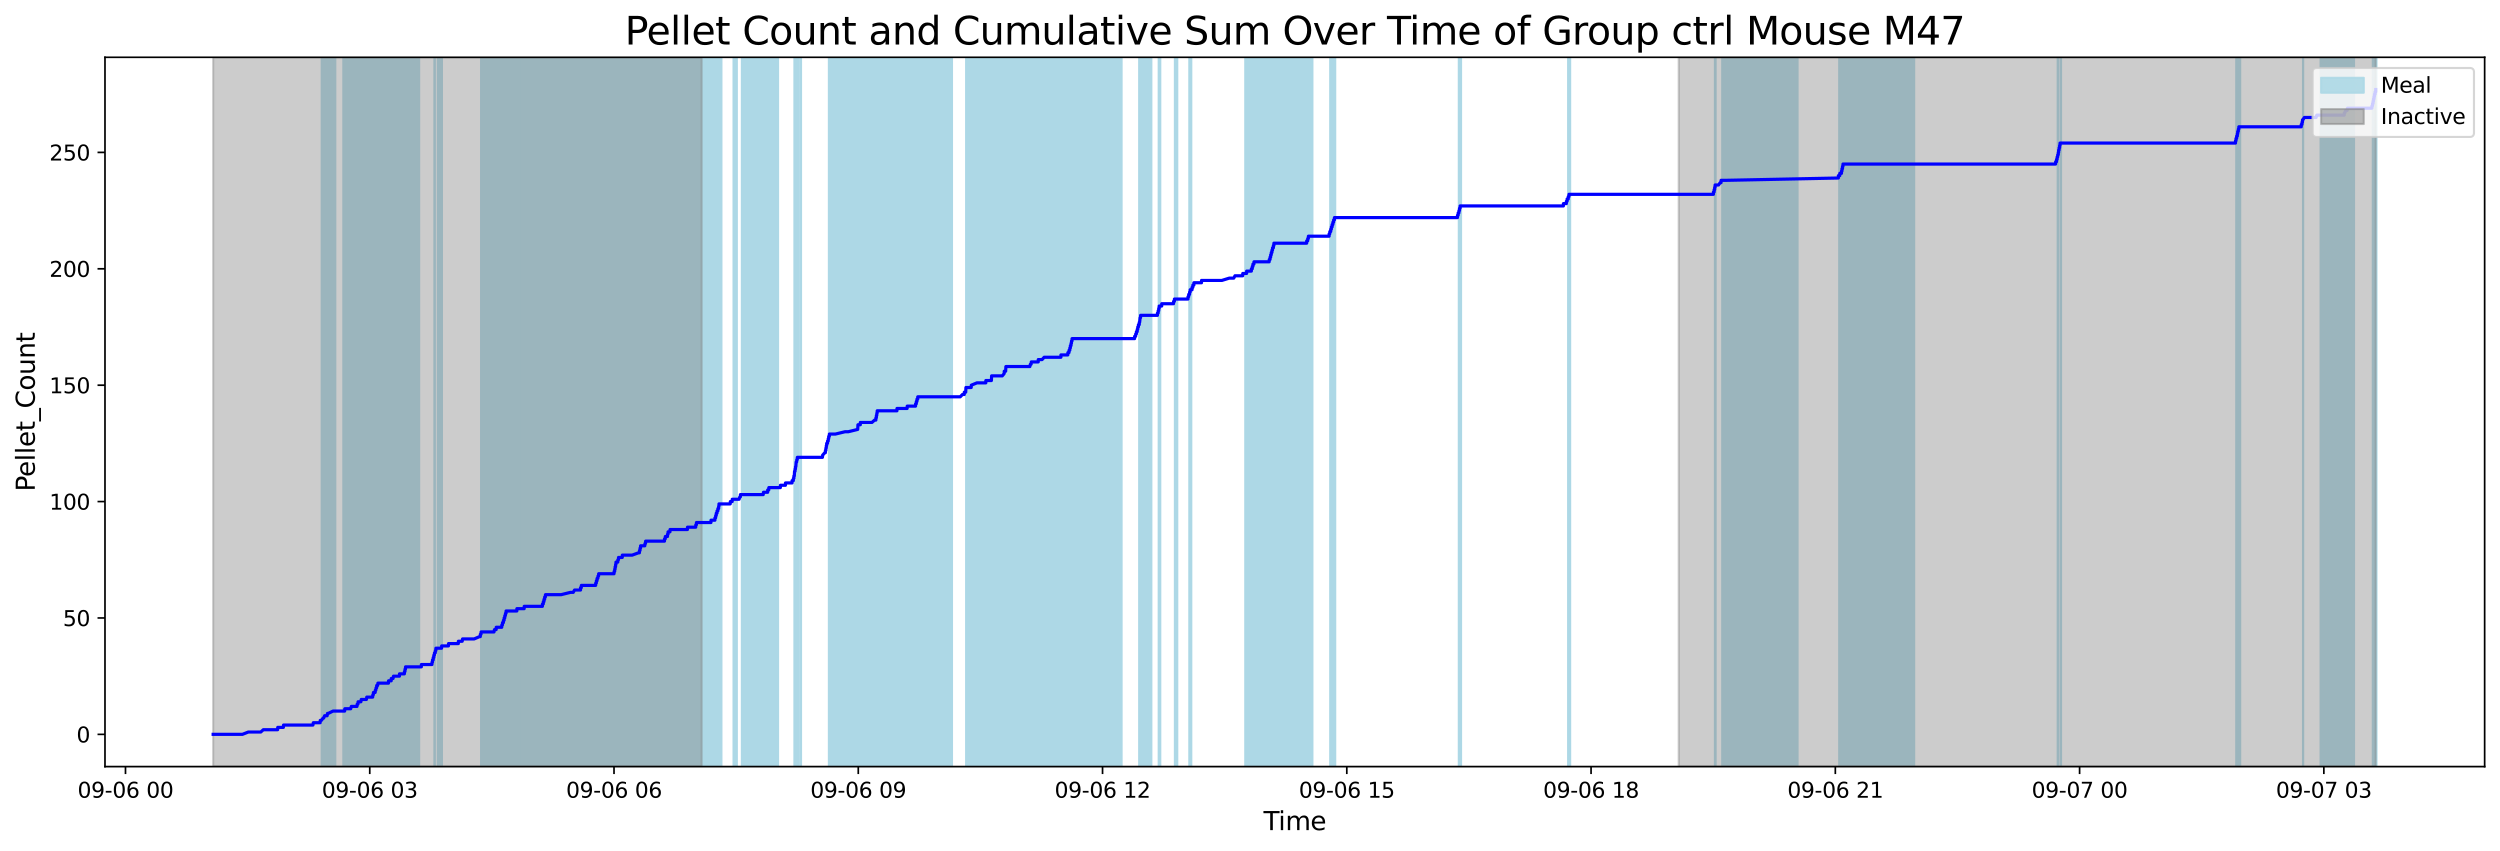 <?xml version="1.0" encoding="utf-8" standalone="no"?>
<!DOCTYPE svg PUBLIC "-//W3C//DTD SVG 1.1//EN"
  "http://www.w3.org/Graphics/SVG/1.1/DTD/svg11.dtd">
<svg xmlns:xlink="http://www.w3.org/1999/xlink" width="1172.435pt" height="399.009pt" viewBox="0 0 1172.435 399.009" xmlns="http://www.w3.org/2000/svg" version="1.1">
 <defs>
  <style type="text/css">*{stroke-linejoin: round; stroke-linecap: butt}</style>
 </defs>
 <g id="figure_1">
  <g id="patch_1">
   <path d="M 0 399.009 
L 1172.435 399.009 
L 1172.435 0 
L 0 0 
z
" style="fill: #ffffff"/>
  </g>
  <g id="axes_1">
   <g id="patch_2">
    <path d="M 49.235 359.517 
L 1165.235 359.517 
L 1165.235 26.877 
L 49.235 26.877 
z
" style="fill: #ffffff"/>
   </g>
   <g id="patch_3">
    <path d="M 157.237 359.517 
L 157.237 26.877 
L 150.879 26.877 
L 150.879 359.517 
z
" clip-path="url(#p8909432b1e)" style="fill: #add8e6; stroke: #add8e6; stroke-linejoin: miter"/>
   </g>
   <g id="patch_4">
    <path d="M 187.826 359.517 
L 187.826 26.877 
L 161.025 26.877 
L 161.025 359.517 
z
" clip-path="url(#p8909432b1e)" style="fill: #add8e6; stroke: #add8e6; stroke-linejoin: miter"/>
   </g>
   <g id="patch_5">
    <path d="M 192.451 359.517 
L 192.451 26.877 
L 165.44 26.877 
L 165.44 359.517 
z
" clip-path="url(#p8909432b1e)" style="fill: #add8e6; stroke: #add8e6; stroke-linejoin: miter"/>
   </g>
   <g id="patch_6">
    <path d="M 181.034 359.517 
L 181.034 26.877 
L 171.053 26.877 
L 171.053 359.517 
z
" clip-path="url(#p8909432b1e)" style="fill: #add8e6; stroke: #add8e6; stroke-linejoin: miter"/>
   </g>
   <g id="patch_7">
    <path d="M 181.295 359.517 
L 181.295 26.877 
L 177.621 26.877 
L 177.621 359.517 
z
" clip-path="url(#p8909432b1e)" style="fill: #add8e6; stroke: #add8e6; stroke-linejoin: miter"/>
   </g>
   <g id="patch_8">
    <path d="M 182.364 359.517 
L 182.364 26.877 
L 177.665 26.877 
L 177.665 359.517 
z
" clip-path="url(#p8909432b1e)" style="fill: #add8e6; stroke: #add8e6; stroke-linejoin: miter"/>
   </g>
   <g id="patch_9">
    <path d="M 184.449 359.517 
L 184.449 26.877 
L 184.044 26.877 
L 184.044 359.517 
z
" clip-path="url(#p8909432b1e)" style="fill: #add8e6; stroke: #add8e6; stroke-linejoin: miter"/>
   </g>
   <g id="patch_10">
    <path d="M 196.562 359.517 
L 196.562 26.877 
L 188.28 26.877 
L 188.28 359.517 
z
" clip-path="url(#p8909432b1e)" style="fill: #add8e6; stroke: #add8e6; stroke-linejoin: miter"/>
   </g>
   <g id="patch_11">
    <path d="M 190.724 359.517 
L 190.724 26.877 
L 190.849 26.877 
L 190.849 359.517 
z
" clip-path="url(#p8909432b1e)" style="fill: #add8e6; stroke: #add8e6; stroke-linejoin: miter"/>
   </g>
   <g id="patch_12">
    <path d="M 203.921 359.517 
L 203.921 26.877 
L 203.73 26.877 
L 203.73 359.517 
z
" clip-path="url(#p8909432b1e)" style="fill: #add8e6; stroke: #add8e6; stroke-linejoin: miter"/>
   </g>
   <g id="patch_13">
    <path d="M 207.258 359.517 
L 207.258 26.877 
L 205.319 26.877 
L 205.319 359.517 
z
" clip-path="url(#p8909432b1e)" style="fill: #add8e6; stroke: #add8e6; stroke-linejoin: miter"/>
   </g>
   <g id="patch_14">
    <path d="M 261.225 359.517 
L 261.225 26.877 
L 225.62 26.877 
L 225.62 359.517 
z
" clip-path="url(#p8909432b1e)" style="fill: #add8e6; stroke: #add8e6; stroke-linejoin: miter"/>
   </g>
   <g id="patch_15">
    <path d="M 244.392 359.517 
L 244.392 26.877 
L 233.957 26.877 
L 233.957 359.517 
z
" clip-path="url(#p8909432b1e)" style="fill: #add8e6; stroke: #add8e6; stroke-linejoin: miter"/>
   </g>
   <g id="patch_16">
    <path d="M 238.032 359.517 
L 238.032 26.877 
L 236.709 26.877 
L 236.709 359.517 
z
" clip-path="url(#p8909432b1e)" style="fill: #add8e6; stroke: #add8e6; stroke-linejoin: miter"/>
   </g>
   <g id="patch_17">
    <path d="M 238.172 359.517 
L 238.172 26.877 
L 236.817 26.877 
L 236.817 359.517 
z
" clip-path="url(#p8909432b1e)" style="fill: #add8e6; stroke: #add8e6; stroke-linejoin: miter"/>
   </g>
   <g id="patch_18">
    <path d="M 239.012 359.517 
L 239.012 26.877 
L 237.882 26.877 
L 237.882 359.517 
z
" clip-path="url(#p8909432b1e)" style="fill: #add8e6; stroke: #add8e6; stroke-linejoin: miter"/>
   </g>
   <g id="patch_19">
    <path d="M 282.142 359.517 
L 282.142 26.877 
L 256.172 26.877 
L 256.172 359.517 
z
" clip-path="url(#p8909432b1e)" style="fill: #add8e6; stroke: #add8e6; stroke-linejoin: miter"/>
   </g>
   <g id="patch_20">
    <path d="M 257.19 359.517 
L 257.19 26.877 
L 256.053 26.877 
L 256.053 359.517 
z
" clip-path="url(#p8909432b1e)" style="fill: #add8e6; stroke: #add8e6; stroke-linejoin: miter"/>
   </g>
   <g id="patch_21">
    <path d="M 305.703 359.517 
L 305.703 26.877 
L 272.286 26.877 
L 272.286 359.517 
z
" clip-path="url(#p8909432b1e)" style="fill: #add8e6; stroke: #add8e6; stroke-linejoin: miter"/>
   </g>
   <g id="patch_22">
    <path d="M 281.596 359.517 
L 281.596 26.877 
L 280.553 26.877 
L 280.553 359.517 
z
" clip-path="url(#p8909432b1e)" style="fill: #add8e6; stroke: #add8e6; stroke-linejoin: miter"/>
   </g>
   <g id="patch_23">
    <path d="M 283.018 359.517 
L 283.018 26.877 
L 281.607 26.877 
L 281.607 359.517 
z
" clip-path="url(#p8909432b1e)" style="fill: #add8e6; stroke: #add8e6; stroke-linejoin: miter"/>
   </g>
   <g id="patch_24">
    <path d="M 290.968 359.517 
L 290.968 26.877 
L 289.732 26.877 
L 289.732 359.517 
z
" clip-path="url(#p8909432b1e)" style="fill: #add8e6; stroke: #add8e6; stroke-linejoin: miter"/>
   </g>
   <g id="patch_25">
    <path d="M 290.848 359.517 
L 290.848 26.877 
L 291.439 26.877 
L 291.439 359.517 
z
" clip-path="url(#p8909432b1e)" style="fill: #add8e6; stroke: #add8e6; stroke-linejoin: miter"/>
   </g>
   <g id="patch_26">
    <path d="M 335.759 359.517 
L 335.759 26.877 
L 300.515 26.877 
L 300.515 359.517 
z
" clip-path="url(#p8909432b1e)" style="fill: #add8e6; stroke: #add8e6; stroke-linejoin: miter"/>
   </g>
   <g id="patch_27">
    <path d="M 307.078 359.517 
L 307.078 26.877 
L 305.432 26.877 
L 305.432 359.517 
z
" clip-path="url(#p8909432b1e)" style="fill: #add8e6; stroke: #add8e6; stroke-linejoin: miter"/>
   </g>
   <g id="patch_28">
    <path d="M 314.851 359.517 
L 314.851 26.877 
L 314.978 26.877 
L 314.978 359.517 
z
" clip-path="url(#p8909432b1e)" style="fill: #add8e6; stroke: #add8e6; stroke-linejoin: miter"/>
   </g>
   <g id="patch_29">
    <path d="M 327.579 359.517 
L 327.579 26.877 
L 327.509 26.877 
L 327.509 359.517 
z
" clip-path="url(#p8909432b1e)" style="fill: #add8e6; stroke: #add8e6; stroke-linejoin: miter"/>
   </g>
   <g id="patch_30">
    <path d="M 336.885 359.517 
L 336.885 26.877 
L 336.488 26.877 
L 336.488 359.517 
z
" clip-path="url(#p8909432b1e)" style="fill: #add8e6; stroke: #add8e6; stroke-linejoin: miter"/>
   </g>
   <g id="patch_31">
    <path d="M 338.323 359.517 
L 338.323 26.877 
L 337.488 26.877 
L 337.488 359.517 
z
" clip-path="url(#p8909432b1e)" style="fill: #add8e6; stroke: #add8e6; stroke-linejoin: miter"/>
   </g>
   <g id="patch_32">
    <path d="M 345.549 359.517 
L 345.549 26.877 
L 344.015 26.877 
L 344.015 359.517 
z
" clip-path="url(#p8909432b1e)" style="fill: #add8e6; stroke: #add8e6; stroke-linejoin: miter"/>
   </g>
   <g id="patch_33">
    <path d="M 364.883 359.517 
L 364.883 26.877 
L 347.931 26.877 
L 347.931 359.517 
z
" clip-path="url(#p8909432b1e)" style="fill: #add8e6; stroke: #add8e6; stroke-linejoin: miter"/>
   </g>
   <g id="patch_34">
    <path d="M 361.59 359.517 
L 361.59 26.877 
L 360.608 26.877 
L 360.608 359.517 
z
" clip-path="url(#p8909432b1e)" style="fill: #add8e6; stroke: #add8e6; stroke-linejoin: miter"/>
   </g>
   <g id="patch_35">
    <path d="M 372.912 359.517 
L 372.912 26.877 
L 372.562 26.877 
L 372.562 359.517 
z
" clip-path="url(#p8909432b1e)" style="fill: #add8e6; stroke: #add8e6; stroke-linejoin: miter"/>
   </g>
   <g id="patch_36">
    <path d="M 374.172 359.517 
L 374.172 26.877 
L 373.529 26.877 
L 373.529 359.517 
z
" clip-path="url(#p8909432b1e)" style="fill: #add8e6; stroke: #add8e6; stroke-linejoin: miter"/>
   </g>
   <g id="patch_37">
    <path d="M 374.261 359.517 
L 374.261 26.877 
L 373.809 26.877 
L 373.809 359.517 
z
" clip-path="url(#p8909432b1e)" style="fill: #add8e6; stroke: #add8e6; stroke-linejoin: miter"/>
   </g>
   <g id="patch_38">
    <path d="M 375.655 359.517 
L 375.655 26.877 
L 375.248 26.877 
L 375.248 359.517 
z
" clip-path="url(#p8909432b1e)" style="fill: #add8e6; stroke: #add8e6; stroke-linejoin: miter"/>
   </g>
   <g id="patch_39">
    <path d="M 423.095 359.517 
L 423.095 26.877 
L 388.729 26.877 
L 388.729 359.517 
z
" clip-path="url(#p8909432b1e)" style="fill: #add8e6; stroke: #add8e6; stroke-linejoin: miter"/>
   </g>
   <g id="patch_40">
    <path d="M 389.384 359.517 
L 389.384 26.877 
L 389.183 26.877 
L 389.183 359.517 
z
" clip-path="url(#p8909432b1e)" style="fill: #add8e6; stroke: #add8e6; stroke-linejoin: miter"/>
   </g>
   <g id="patch_41">
    <path d="M 438.496 359.517 
L 438.496 26.877 
L 402.73 26.877 
L 402.73 359.517 
z
" clip-path="url(#p8909432b1e)" style="fill: #add8e6; stroke: #add8e6; stroke-linejoin: miter"/>
   </g>
   <g id="patch_42">
    <path d="M 404.658 359.517 
L 404.658 26.877 
L 403.862 26.877 
L 403.862 359.517 
z
" clip-path="url(#p8909432b1e)" style="fill: #add8e6; stroke: #add8e6; stroke-linejoin: miter"/>
   </g>
   <g id="patch_43">
    <path d="M 446.451 359.517 
L 446.451 26.877 
L 411.741 26.877 
L 411.741 359.517 
z
" clip-path="url(#p8909432b1e)" style="fill: #add8e6; stroke: #add8e6; stroke-linejoin: miter"/>
   </g>
   <g id="patch_44">
    <path d="M 430.118 359.517 
L 430.118 26.877 
L 430.613 26.877 
L 430.613 359.517 
z
" clip-path="url(#p8909432b1e)" style="fill: #add8e6; stroke: #add8e6; stroke-linejoin: miter"/>
   </g>
   <g id="patch_45">
    <path d="M 487.668 359.517 
L 487.668 26.877 
L 453.124 26.877 
L 453.124 359.517 
z
" clip-path="url(#p8909432b1e)" style="fill: #add8e6; stroke: #add8e6; stroke-linejoin: miter"/>
   </g>
   <g id="patch_46">
    <path d="M 453.803 359.517 
L 453.803 26.877 
L 453.303 26.877 
L 453.303 359.517 
z
" clip-path="url(#p8909432b1e)" style="fill: #add8e6; stroke: #add8e6; stroke-linejoin: miter"/>
   </g>
   <g id="patch_47">
    <path d="M 494.457 359.517 
L 494.457 26.877 
L 465.415 26.877 
L 465.415 359.517 
z
" clip-path="url(#p8909432b1e)" style="fill: #add8e6; stroke: #add8e6; stroke-linejoin: miter"/>
   </g>
   <g id="patch_48">
    <path d="M 466.164 359.517 
L 466.164 26.877 
L 465.424 26.877 
L 465.424 359.517 
z
" clip-path="url(#p8909432b1e)" style="fill: #add8e6; stroke: #add8e6; stroke-linejoin: miter"/>
   </g>
   <g id="patch_49">
    <path d="M 507.185 359.517 
L 507.185 26.877 
L 471.994 26.877 
L 471.994 359.517 
z
" clip-path="url(#p8909432b1e)" style="fill: #add8e6; stroke: #add8e6; stroke-linejoin: miter"/>
   </g>
   <g id="patch_50">
    <path d="M 519.51 359.517 
L 519.51 26.877 
L 484.013 26.877 
L 484.013 359.517 
z
" clip-path="url(#p8909432b1e)" style="fill: #add8e6; stroke: #add8e6; stroke-linejoin: miter"/>
   </g>
   <g id="patch_51">
    <path d="M 525.991 359.517 
L 525.991 26.877 
L 498.606 26.877 
L 498.606 359.517 
z
" clip-path="url(#p8909432b1e)" style="fill: #add8e6; stroke: #add8e6; stroke-linejoin: miter"/>
   </g>
   <g id="patch_52">
    <path d="M 501.818 359.517 
L 501.818 26.877 
L 501.818 26.877 
z
" clip-path="url(#p8909432b1e)" style="fill: #add8e6; stroke: #add8e6; stroke-linejoin: miter"/>
   </g>
   <g id="patch_53">
    <path d="M 502.501 359.517 
L 502.501 26.877 
L 502.284 26.877 
L 502.284 359.517 
z
" clip-path="url(#p8909432b1e)" style="fill: #add8e6; stroke: #add8e6; stroke-linejoin: miter"/>
   </g>
   <g id="patch_54">
    <path d="M 504.035 359.517 
L 504.035 26.877 
L 503.521 26.877 
L 503.521 359.517 
z
" clip-path="url(#p8909432b1e)" style="fill: #add8e6; stroke: #add8e6; stroke-linejoin: miter"/>
   </g>
   <g id="patch_55">
    <path d="M 534.262 359.517 
L 534.262 26.877 
L 534.243 26.877 
L 534.243 359.517 
z
" clip-path="url(#p8909432b1e)" style="fill: #add8e6; stroke: #add8e6; stroke-linejoin: miter"/>
   </g>
   <g id="patch_56">
    <path d="M 535.032 359.517 
L 535.032 26.877 
L 534.714 26.877 
L 534.714 359.517 
z
" clip-path="url(#p8909432b1e)" style="fill: #add8e6; stroke: #add8e6; stroke-linejoin: miter"/>
   </g>
   <g id="patch_57">
    <path d="M 539.947 359.517 
L 539.947 26.877 
L 535.301 26.877 
L 535.301 359.517 
z
" clip-path="url(#p8909432b1e)" style="fill: #add8e6; stroke: #add8e6; stroke-linejoin: miter"/>
   </g>
   <g id="patch_58">
    <path d="M 543.405 359.517 
L 543.405 26.877 
L 544.134 26.877 
L 544.134 359.517 
z
" clip-path="url(#p8909432b1e)" style="fill: #add8e6; stroke: #add8e6; stroke-linejoin: miter"/>
   </g>
   <g id="patch_59">
    <path d="M 552.1 359.517 
L 552.1 26.877 
L 550.999 26.877 
L 550.999 359.517 
z
" clip-path="url(#p8909432b1e)" style="fill: #add8e6; stroke: #add8e6; stroke-linejoin: miter"/>
   </g>
   <g id="patch_60">
    <path d="M 557.762 359.517 
L 557.762 26.877 
L 558.676 26.877 
L 558.676 359.517 
z
" clip-path="url(#p8909432b1e)" style="fill: #add8e6; stroke: #add8e6; stroke-linejoin: miter"/>
   </g>
   <g id="patch_61">
    <path d="M 615.48 359.517 
L 615.48 26.877 
L 583.999 26.877 
L 583.999 359.517 
z
" clip-path="url(#p8909432b1e)" style="fill: #add8e6; stroke: #add8e6; stroke-linejoin: miter"/>
   </g>
   <g id="patch_62">
    <path d="M 587.52 359.517 
L 587.52 26.877 
L 588.56 26.877 
L 588.56 359.517 
z
" clip-path="url(#p8909432b1e)" style="fill: #add8e6; stroke: #add8e6; stroke-linejoin: miter"/>
   </g>
   <g id="patch_63">
    <path d="M 596.578 359.517 
L 596.578 26.877 
L 597.735 26.877 
L 597.735 359.517 
z
" clip-path="url(#p8909432b1e)" style="fill: #add8e6; stroke: #add8e6; stroke-linejoin: miter"/>
   </g>
   <g id="patch_64">
    <path d="M 613.859 359.517 
L 613.859 26.877 
L 614.222 26.877 
L 614.222 359.517 
z
" clip-path="url(#p8909432b1e)" style="fill: #add8e6; stroke: #add8e6; stroke-linejoin: miter"/>
   </g>
   <g id="patch_65">
    <path d="M 623.833 359.517 
L 623.833 26.877 
L 626.173 26.877 
L 626.173 359.517 
z
" clip-path="url(#p8909432b1e)" style="fill: #add8e6; stroke: #add8e6; stroke-linejoin: miter"/>
   </g>
   <g id="patch_66">
    <path d="M 684.502 359.517 
L 684.502 26.877 
L 684.148 26.877 
L 684.148 359.517 
z
" clip-path="url(#p8909432b1e)" style="fill: #add8e6; stroke: #add8e6; stroke-linejoin: miter"/>
   </g>
   <g id="patch_67">
    <path d="M 685.191 359.517 
L 685.191 26.877 
L 684.856 26.877 
L 684.856 359.517 
z
" clip-path="url(#p8909432b1e)" style="fill: #add8e6; stroke: #add8e6; stroke-linejoin: miter"/>
   </g>
   <g id="patch_68">
    <path d="M 735.41 359.517 
L 735.41 26.877 
L 736.356 26.877 
L 736.356 359.517 
z
" clip-path="url(#p8909432b1e)" style="fill: #add8e6; stroke: #add8e6; stroke-linejoin: miter"/>
   </g>
   <g id="patch_69">
    <path d="M 804.261 359.517 
L 804.261 26.877 
L 804.574 26.877 
L 804.574 359.517 
z
" clip-path="url(#p8909432b1e)" style="fill: #add8e6; stroke: #add8e6; stroke-linejoin: miter"/>
   </g>
   <g id="patch_70">
    <path d="M 843.005 359.517 
L 843.005 26.877 
L 807.687 26.877 
L 807.687 359.517 
z
" clip-path="url(#p8909432b1e)" style="fill: #add8e6; stroke: #add8e6; stroke-linejoin: miter"/>
   </g>
   <g id="patch_71">
    <path d="M 897.693 359.517 
L 897.693 26.877 
L 862.54 26.877 
L 862.54 359.517 
z
" clip-path="url(#p8909432b1e)" style="fill: #add8e6; stroke: #add8e6; stroke-linejoin: miter"/>
   </g>
   <g id="patch_72">
    <path d="M 864.195 359.517 
L 864.195 26.877 
L 864.545 26.877 
L 864.545 359.517 
z
" clip-path="url(#p8909432b1e)" style="fill: #add8e6; stroke: #add8e6; stroke-linejoin: miter"/>
   </g>
   <g id="patch_73">
    <path d="M 965.254 359.517 
L 965.254 26.877 
L 965.008 26.877 
L 965.008 359.517 
z
" clip-path="url(#p8909432b1e)" style="fill: #add8e6; stroke: #add8e6; stroke-linejoin: miter"/>
   </g>
   <g id="patch_74">
    <path d="M 966.399 359.517 
L 966.399 26.877 
L 966.573 26.877 
L 966.573 359.517 
z
" clip-path="url(#p8909432b1e)" style="fill: #add8e6; stroke: #add8e6; stroke-linejoin: miter"/>
   </g>
   <g id="patch_75">
    <path d="M 1048.746 359.517 
L 1048.746 26.877 
L 1050.583 26.877 
L 1050.583 359.517 
z
" clip-path="url(#p8909432b1e)" style="fill: #add8e6; stroke: #add8e6; stroke-linejoin: miter"/>
   </g>
   <g id="patch_76">
    <path d="M 1080.055 359.517 
L 1080.055 26.877 
L 1080.119 26.877 
L 1080.119 359.517 
z
" clip-path="url(#p8909432b1e)" style="fill: #add8e6; stroke: #add8e6; stroke-linejoin: miter"/>
   </g>
   <g id="patch_77">
    <path d="M 1103.969 359.517 
L 1103.969 26.877 
L 1088.305 26.877 
L 1088.305 359.517 
z
" clip-path="url(#p8909432b1e)" style="fill: #add8e6; stroke: #add8e6; stroke-linejoin: miter"/>
   </g>
   <g id="patch_78">
    <path d="M 1112.785 359.517 
L 1112.785 26.877 
L 1114.508 26.877 
L 1114.508 359.517 
z
" clip-path="url(#p8909432b1e)" style="fill: #add8e6; stroke: #add8e6; stroke-linejoin: miter"/>
   </g>
   <g id="patch_79">
    <path d="M 99.962 359.517 
L 99.962 26.877 
L 329.068 26.877 
L 329.068 359.517 
z
" clip-path="url(#p8909432b1e)" style="fill: #808080; opacity: 0.4; stroke: #808080; stroke-linejoin: miter"/>
   </g>
   <g id="patch_80">
    <path d="M 787.279 359.517 
L 787.279 26.877 
L 1114.158 26.877 
L 1114.158 359.517 
z
" clip-path="url(#p8909432b1e)" style="fill: #808080; opacity: 0.4; stroke: #808080; stroke-linejoin: miter"/>
   </g>
   <g id="matplotlib.axis_1">
    <g id="xtick_1">
     <g id="line2d_1">
      <defs>
       <path id="m3dc23cd677" d="M 0 0 
L 0 3.5 
" style="stroke: #000000; stroke-width: 0.8"/>
      </defs>
      <g>
       <use xlink:href="#m3dc23cd677" x="58.851" y="359.517" style="stroke: #000000; stroke-width: 0.8"/>
      </g>
     </g>
     <g id="text_1">
      <!-- 09-06 00 -->
      <g transform="translate(36.37 374.116) scale(0.1 -0.1)">
       <defs>
        <path id="DejaVuSans-30" d="M 2034 4250 
Q 1547 4250 1301 3770 
Q 1056 3291 1056 2328 
Q 1056 1369 1301 889 
Q 1547 409 2034 409 
Q 2525 409 2770 889 
Q 3016 1369 3016 2328 
Q 3016 3291 2770 3770 
Q 2525 4250 2034 4250 
z
M 2034 4750 
Q 2819 4750 3233 4129 
Q 3647 3509 3647 2328 
Q 3647 1150 3233 529 
Q 2819 -91 2034 -91 
Q 1250 -91 836 529 
Q 422 1150 422 2328 
Q 422 3509 836 4129 
Q 1250 4750 2034 4750 
z
" transform="scale(0.016)"/>
        <path id="DejaVuSans-39" d="M 703 97 
L 703 672 
Q 941 559 1184 500 
Q 1428 441 1663 441 
Q 2288 441 2617 861 
Q 2947 1281 2994 2138 
Q 2813 1869 2534 1725 
Q 2256 1581 1919 1581 
Q 1219 1581 811 2004 
Q 403 2428 403 3163 
Q 403 3881 828 4315 
Q 1253 4750 1959 4750 
Q 2769 4750 3195 4129 
Q 3622 3509 3622 2328 
Q 3622 1225 3098 567 
Q 2575 -91 1691 -91 
Q 1453 -91 1209 -44 
Q 966 3 703 97 
z
M 1959 2075 
Q 2384 2075 2632 2365 
Q 2881 2656 2881 3163 
Q 2881 3666 2632 3958 
Q 2384 4250 1959 4250 
Q 1534 4250 1286 3958 
Q 1038 3666 1038 3163 
Q 1038 2656 1286 2365 
Q 1534 2075 1959 2075 
z
" transform="scale(0.016)"/>
        <path id="DejaVuSans-2d" d="M 313 2009 
L 1997 2009 
L 1997 1497 
L 313 1497 
L 313 2009 
z
" transform="scale(0.016)"/>
        <path id="DejaVuSans-36" d="M 2113 2584 
Q 1688 2584 1439 2293 
Q 1191 2003 1191 1497 
Q 1191 994 1439 701 
Q 1688 409 2113 409 
Q 2538 409 2786 701 
Q 3034 994 3034 1497 
Q 3034 2003 2786 2293 
Q 2538 2584 2113 2584 
z
M 3366 4563 
L 3366 3988 
Q 3128 4100 2886 4159 
Q 2644 4219 2406 4219 
Q 1781 4219 1451 3797 
Q 1122 3375 1075 2522 
Q 1259 2794 1537 2939 
Q 1816 3084 2150 3084 
Q 2853 3084 3261 2657 
Q 3669 2231 3669 1497 
Q 3669 778 3244 343 
Q 2819 -91 2113 -91 
Q 1303 -91 875 529 
Q 447 1150 447 2328 
Q 447 3434 972 4092 
Q 1497 4750 2381 4750 
Q 2619 4750 2861 4703 
Q 3103 4656 3366 4563 
z
" transform="scale(0.016)"/>
        <path id="DejaVuSans-20" transform="scale(0.016)"/>
       </defs>
       <use xlink:href="#DejaVuSans-30"/>
       <use xlink:href="#DejaVuSans-39" x="63.623"/>
       <use xlink:href="#DejaVuSans-2d" x="127.246"/>
       <use xlink:href="#DejaVuSans-30" x="163.33"/>
       <use xlink:href="#DejaVuSans-36" x="226.953"/>
       <use xlink:href="#DejaVuSans-20" x="290.576"/>
       <use xlink:href="#DejaVuSans-30" x="322.363"/>
       <use xlink:href="#DejaVuSans-30" x="385.986"/>
      </g>
     </g>
    </g>
    <g id="xtick_2">
     <g id="line2d_2">
      <g>
       <use xlink:href="#m3dc23cd677" x="173.403" y="359.517" style="stroke: #000000; stroke-width: 0.8"/>
      </g>
     </g>
     <g id="text_2">
      <!-- 09-06 03 -->
      <g transform="translate(150.923 374.116) scale(0.1 -0.1)">
       <defs>
        <path id="DejaVuSans-33" d="M 2597 2516 
Q 3050 2419 3304 2112 
Q 3559 1806 3559 1356 
Q 3559 666 3084 287 
Q 2609 -91 1734 -91 
Q 1441 -91 1130 -33 
Q 819 25 488 141 
L 488 750 
Q 750 597 1062 519 
Q 1375 441 1716 441 
Q 2309 441 2620 675 
Q 2931 909 2931 1356 
Q 2931 1769 2642 2001 
Q 2353 2234 1838 2234 
L 1294 2234 
L 1294 2753 
L 1863 2753 
Q 2328 2753 2575 2939 
Q 2822 3125 2822 3475 
Q 2822 3834 2567 4026 
Q 2313 4219 1838 4219 
Q 1578 4219 1281 4162 
Q 984 4106 628 3988 
L 628 4550 
Q 988 4650 1302 4700 
Q 1616 4750 1894 4750 
Q 2613 4750 3031 4423 
Q 3450 4097 3450 3541 
Q 3450 3153 3228 2886 
Q 3006 2619 2597 2516 
z
" transform="scale(0.016)"/>
       </defs>
       <use xlink:href="#DejaVuSans-30"/>
       <use xlink:href="#DejaVuSans-39" x="63.623"/>
       <use xlink:href="#DejaVuSans-2d" x="127.246"/>
       <use xlink:href="#DejaVuSans-30" x="163.33"/>
       <use xlink:href="#DejaVuSans-36" x="226.953"/>
       <use xlink:href="#DejaVuSans-20" x="290.576"/>
       <use xlink:href="#DejaVuSans-30" x="322.363"/>
       <use xlink:href="#DejaVuSans-33" x="385.986"/>
      </g>
     </g>
    </g>
    <g id="xtick_3">
     <g id="line2d_3">
      <g>
       <use xlink:href="#m3dc23cd677" x="287.956" y="359.517" style="stroke: #000000; stroke-width: 0.8"/>
      </g>
     </g>
     <g id="text_3">
      <!-- 09-06 06 -->
      <g transform="translate(265.476 374.116) scale(0.1 -0.1)">
       <use xlink:href="#DejaVuSans-30"/>
       <use xlink:href="#DejaVuSans-39" x="63.623"/>
       <use xlink:href="#DejaVuSans-2d" x="127.246"/>
       <use xlink:href="#DejaVuSans-30" x="163.33"/>
       <use xlink:href="#DejaVuSans-36" x="226.953"/>
       <use xlink:href="#DejaVuSans-20" x="290.576"/>
       <use xlink:href="#DejaVuSans-30" x="322.363"/>
       <use xlink:href="#DejaVuSans-36" x="385.986"/>
      </g>
     </g>
    </g>
    <g id="xtick_4">
     <g id="line2d_4">
      <g>
       <use xlink:href="#m3dc23cd677" x="402.509" y="359.517" style="stroke: #000000; stroke-width: 0.8"/>
      </g>
     </g>
     <g id="text_4">
      <!-- 09-06 09 -->
      <g transform="translate(380.029 374.116) scale(0.1 -0.1)">
       <use xlink:href="#DejaVuSans-30"/>
       <use xlink:href="#DejaVuSans-39" x="63.623"/>
       <use xlink:href="#DejaVuSans-2d" x="127.246"/>
       <use xlink:href="#DejaVuSans-30" x="163.33"/>
       <use xlink:href="#DejaVuSans-36" x="226.953"/>
       <use xlink:href="#DejaVuSans-20" x="290.576"/>
       <use xlink:href="#DejaVuSans-30" x="322.363"/>
       <use xlink:href="#DejaVuSans-39" x="385.986"/>
      </g>
     </g>
    </g>
    <g id="xtick_5">
     <g id="line2d_5">
      <g>
       <use xlink:href="#m3dc23cd677" x="517.062" y="359.517" style="stroke: #000000; stroke-width: 0.8"/>
      </g>
     </g>
     <g id="text_5">
      <!-- 09-06 12 -->
      <g transform="translate(494.581 374.116) scale(0.1 -0.1)">
       <defs>
        <path id="DejaVuSans-31" d="M 794 531 
L 1825 531 
L 1825 4091 
L 703 3866 
L 703 4441 
L 1819 4666 
L 2450 4666 
L 2450 531 
L 3481 531 
L 3481 0 
L 794 0 
L 794 531 
z
" transform="scale(0.016)"/>
        <path id="DejaVuSans-32" d="M 1228 531 
L 3431 531 
L 3431 0 
L 469 0 
L 469 531 
Q 828 903 1448 1529 
Q 2069 2156 2228 2338 
Q 2531 2678 2651 2914 
Q 2772 3150 2772 3378 
Q 2772 3750 2511 3984 
Q 2250 4219 1831 4219 
Q 1534 4219 1204 4116 
Q 875 4013 500 3803 
L 500 4441 
Q 881 4594 1212 4672 
Q 1544 4750 1819 4750 
Q 2544 4750 2975 4387 
Q 3406 4025 3406 3419 
Q 3406 3131 3298 2873 
Q 3191 2616 2906 2266 
Q 2828 2175 2409 1742 
Q 1991 1309 1228 531 
z
" transform="scale(0.016)"/>
       </defs>
       <use xlink:href="#DejaVuSans-30"/>
       <use xlink:href="#DejaVuSans-39" x="63.623"/>
       <use xlink:href="#DejaVuSans-2d" x="127.246"/>
       <use xlink:href="#DejaVuSans-30" x="163.33"/>
       <use xlink:href="#DejaVuSans-36" x="226.953"/>
       <use xlink:href="#DejaVuSans-20" x="290.576"/>
       <use xlink:href="#DejaVuSans-31" x="322.363"/>
       <use xlink:href="#DejaVuSans-32" x="385.986"/>
      </g>
     </g>
    </g>
    <g id="xtick_6">
     <g id="line2d_6">
      <g>
       <use xlink:href="#m3dc23cd677" x="631.615" y="359.517" style="stroke: #000000; stroke-width: 0.8"/>
      </g>
     </g>
     <g id="text_6">
      <!-- 09-06 15 -->
      <g transform="translate(609.134 374.116) scale(0.1 -0.1)">
       <defs>
        <path id="DejaVuSans-35" d="M 691 4666 
L 3169 4666 
L 3169 4134 
L 1269 4134 
L 1269 2991 
Q 1406 3038 1543 3061 
Q 1681 3084 1819 3084 
Q 2600 3084 3056 2656 
Q 3513 2228 3513 1497 
Q 3513 744 3044 326 
Q 2575 -91 1722 -91 
Q 1428 -91 1123 -41 
Q 819 9 494 109 
L 494 744 
Q 775 591 1075 516 
Q 1375 441 1709 441 
Q 2250 441 2565 725 
Q 2881 1009 2881 1497 
Q 2881 1984 2565 2268 
Q 2250 2553 1709 2553 
Q 1456 2553 1204 2497 
Q 953 2441 691 2322 
L 691 4666 
z
" transform="scale(0.016)"/>
       </defs>
       <use xlink:href="#DejaVuSans-30"/>
       <use xlink:href="#DejaVuSans-39" x="63.623"/>
       <use xlink:href="#DejaVuSans-2d" x="127.246"/>
       <use xlink:href="#DejaVuSans-30" x="163.33"/>
       <use xlink:href="#DejaVuSans-36" x="226.953"/>
       <use xlink:href="#DejaVuSans-20" x="290.576"/>
       <use xlink:href="#DejaVuSans-31" x="322.363"/>
       <use xlink:href="#DejaVuSans-35" x="385.986"/>
      </g>
     </g>
    </g>
    <g id="xtick_7">
     <g id="line2d_7">
      <g>
       <use xlink:href="#m3dc23cd677" x="746.167" y="359.517" style="stroke: #000000; stroke-width: 0.8"/>
      </g>
     </g>
     <g id="text_7">
      <!-- 09-06 18 -->
      <g transform="translate(723.687 374.116) scale(0.1 -0.1)">
       <defs>
        <path id="DejaVuSans-38" d="M 2034 2216 
Q 1584 2216 1326 1975 
Q 1069 1734 1069 1313 
Q 1069 891 1326 650 
Q 1584 409 2034 409 
Q 2484 409 2743 651 
Q 3003 894 3003 1313 
Q 3003 1734 2745 1975 
Q 2488 2216 2034 2216 
z
M 1403 2484 
Q 997 2584 770 2862 
Q 544 3141 544 3541 
Q 544 4100 942 4425 
Q 1341 4750 2034 4750 
Q 2731 4750 3128 4425 
Q 3525 4100 3525 3541 
Q 3525 3141 3298 2862 
Q 3072 2584 2669 2484 
Q 3125 2378 3379 2068 
Q 3634 1759 3634 1313 
Q 3634 634 3220 271 
Q 2806 -91 2034 -91 
Q 1263 -91 848 271 
Q 434 634 434 1313 
Q 434 1759 690 2068 
Q 947 2378 1403 2484 
z
M 1172 3481 
Q 1172 3119 1398 2916 
Q 1625 2713 2034 2713 
Q 2441 2713 2670 2916 
Q 2900 3119 2900 3481 
Q 2900 3844 2670 4047 
Q 2441 4250 2034 4250 
Q 1625 4250 1398 4047 
Q 1172 3844 1172 3481 
z
" transform="scale(0.016)"/>
       </defs>
       <use xlink:href="#DejaVuSans-30"/>
       <use xlink:href="#DejaVuSans-39" x="63.623"/>
       <use xlink:href="#DejaVuSans-2d" x="127.246"/>
       <use xlink:href="#DejaVuSans-30" x="163.33"/>
       <use xlink:href="#DejaVuSans-36" x="226.953"/>
       <use xlink:href="#DejaVuSans-20" x="290.576"/>
       <use xlink:href="#DejaVuSans-31" x="322.363"/>
       <use xlink:href="#DejaVuSans-38" x="385.986"/>
      </g>
     </g>
    </g>
    <g id="xtick_8">
     <g id="line2d_8">
      <g>
       <use xlink:href="#m3dc23cd677" x="860.72" y="359.517" style="stroke: #000000; stroke-width: 0.8"/>
      </g>
     </g>
     <g id="text_8">
      <!-- 09-06 21 -->
      <g transform="translate(838.24 374.116) scale(0.1 -0.1)">
       <use xlink:href="#DejaVuSans-30"/>
       <use xlink:href="#DejaVuSans-39" x="63.623"/>
       <use xlink:href="#DejaVuSans-2d" x="127.246"/>
       <use xlink:href="#DejaVuSans-30" x="163.33"/>
       <use xlink:href="#DejaVuSans-36" x="226.953"/>
       <use xlink:href="#DejaVuSans-20" x="290.576"/>
       <use xlink:href="#DejaVuSans-32" x="322.363"/>
       <use xlink:href="#DejaVuSans-31" x="385.986"/>
      </g>
     </g>
    </g>
    <g id="xtick_9">
     <g id="line2d_9">
      <g>
       <use xlink:href="#m3dc23cd677" x="975.273" y="359.517" style="stroke: #000000; stroke-width: 0.8"/>
      </g>
     </g>
     <g id="text_9">
      <!-- 09-07 00 -->
      <g transform="translate(952.793 374.116) scale(0.1 -0.1)">
       <defs>
        <path id="DejaVuSans-37" d="M 525 4666 
L 3525 4666 
L 3525 4397 
L 1831 0 
L 1172 0 
L 2766 4134 
L 525 4134 
L 525 4666 
z
" transform="scale(0.016)"/>
       </defs>
       <use xlink:href="#DejaVuSans-30"/>
       <use xlink:href="#DejaVuSans-39" x="63.623"/>
       <use xlink:href="#DejaVuSans-2d" x="127.246"/>
       <use xlink:href="#DejaVuSans-30" x="163.33"/>
       <use xlink:href="#DejaVuSans-37" x="226.953"/>
       <use xlink:href="#DejaVuSans-20" x="290.576"/>
       <use xlink:href="#DejaVuSans-30" x="322.363"/>
       <use xlink:href="#DejaVuSans-30" x="385.986"/>
      </g>
     </g>
    </g>
    <g id="xtick_10">
     <g id="line2d_10">
      <g>
       <use xlink:href="#m3dc23cd677" x="1089.826" y="359.517" style="stroke: #000000; stroke-width: 0.8"/>
      </g>
     </g>
     <g id="text_10">
      <!-- 09-07 03 -->
      <g transform="translate(1067.345 374.116) scale(0.1 -0.1)">
       <use xlink:href="#DejaVuSans-30"/>
       <use xlink:href="#DejaVuSans-39" x="63.623"/>
       <use xlink:href="#DejaVuSans-2d" x="127.246"/>
       <use xlink:href="#DejaVuSans-30" x="163.33"/>
       <use xlink:href="#DejaVuSans-37" x="226.953"/>
       <use xlink:href="#DejaVuSans-20" x="290.576"/>
       <use xlink:href="#DejaVuSans-30" x="322.363"/>
       <use xlink:href="#DejaVuSans-33" x="385.986"/>
      </g>
     </g>
    </g>
    <g id="text_11">
     <!-- Time -->
     <g transform="translate(592.555 389.313) scale(0.12 -0.12)">
      <defs>
       <path id="DejaVuSans-54" d="M -19 4666 
L 3928 4666 
L 3928 4134 
L 2272 4134 
L 2272 0 
L 1638 0 
L 1638 4134 
L -19 4134 
L -19 4666 
z
" transform="scale(0.016)"/>
       <path id="DejaVuSans-69" d="M 603 3500 
L 1178 3500 
L 1178 0 
L 603 0 
L 603 3500 
z
M 603 4863 
L 1178 4863 
L 1178 4134 
L 603 4134 
L 603 4863 
z
" transform="scale(0.016)"/>
       <path id="DejaVuSans-6d" d="M 3328 2828 
Q 3544 3216 3844 3400 
Q 4144 3584 4550 3584 
Q 5097 3584 5394 3201 
Q 5691 2819 5691 2113 
L 5691 0 
L 5113 0 
L 5113 2094 
Q 5113 2597 4934 2840 
Q 4756 3084 4391 3084 
Q 3944 3084 3684 2787 
Q 3425 2491 3425 1978 
L 3425 0 
L 2847 0 
L 2847 2094 
Q 2847 2600 2669 2842 
Q 2491 3084 2119 3084 
Q 1678 3084 1418 2786 
Q 1159 2488 1159 1978 
L 1159 0 
L 581 0 
L 581 3500 
L 1159 3500 
L 1159 2956 
Q 1356 3278 1631 3431 
Q 1906 3584 2284 3584 
Q 2666 3584 2933 3390 
Q 3200 3197 3328 2828 
z
" transform="scale(0.016)"/>
       <path id="DejaVuSans-65" d="M 3597 1894 
L 3597 1613 
L 953 1613 
Q 991 1019 1311 708 
Q 1631 397 2203 397 
Q 2534 397 2845 478 
Q 3156 559 3463 722 
L 3463 178 
Q 3153 47 2828 -22 
Q 2503 -91 2169 -91 
Q 1331 -91 842 396 
Q 353 884 353 1716 
Q 353 2575 817 3079 
Q 1281 3584 2069 3584 
Q 2775 3584 3186 3129 
Q 3597 2675 3597 1894 
z
M 3022 2063 
Q 3016 2534 2758 2815 
Q 2500 3097 2075 3097 
Q 1594 3097 1305 2825 
Q 1016 2553 972 2059 
L 3022 2063 
z
" transform="scale(0.016)"/>
      </defs>
      <use xlink:href="#DejaVuSans-54"/>
      <use xlink:href="#DejaVuSans-69" x="57.959"/>
      <use xlink:href="#DejaVuSans-6d" x="85.742"/>
      <use xlink:href="#DejaVuSans-65" x="183.154"/>
     </g>
    </g>
   </g>
   <g id="matplotlib.axis_2">
    <g id="ytick_1">
     <g id="line2d_11">
      <defs>
       <path id="m8d62536ca4" d="M 0 0 
L -3.5 0 
" style="stroke: #000000; stroke-width: 0.8"/>
      </defs>
      <g>
       <use xlink:href="#m8d62536ca4" x="49.235" y="344.397" style="stroke: #000000; stroke-width: 0.8"/>
      </g>
     </g>
     <g id="text_12">
      <!-- 0 -->
      <g transform="translate(35.873 348.196) scale(0.1 -0.1)">
       <use xlink:href="#DejaVuSans-30"/>
      </g>
     </g>
    </g>
    <g id="ytick_2">
     <g id="line2d_12">
      <g>
       <use xlink:href="#m8d62536ca4" x="49.235" y="289.812" style="stroke: #000000; stroke-width: 0.8"/>
      </g>
     </g>
     <g id="text_13">
      <!-- 50 -->
      <g transform="translate(29.51 293.612) scale(0.1 -0.1)">
       <use xlink:href="#DejaVuSans-35"/>
       <use xlink:href="#DejaVuSans-30" x="63.623"/>
      </g>
     </g>
    </g>
    <g id="ytick_3">
     <g id="line2d_13">
      <g>
       <use xlink:href="#m8d62536ca4" x="49.235" y="235.228" style="stroke: #000000; stroke-width: 0.8"/>
      </g>
     </g>
     <g id="text_14">
      <!-- 100 -->
      <g transform="translate(23.148 239.027) scale(0.1 -0.1)">
       <use xlink:href="#DejaVuSans-31"/>
       <use xlink:href="#DejaVuSans-30" x="63.623"/>
       <use xlink:href="#DejaVuSans-30" x="127.246"/>
      </g>
     </g>
    </g>
    <g id="ytick_4">
     <g id="line2d_14">
      <g>
       <use xlink:href="#m8d62536ca4" x="49.235" y="180.643" style="stroke: #000000; stroke-width: 0.8"/>
      </g>
     </g>
     <g id="text_15">
      <!-- 150 -->
      <g transform="translate(23.148 184.442) scale(0.1 -0.1)">
       <use xlink:href="#DejaVuSans-31"/>
       <use xlink:href="#DejaVuSans-35" x="63.623"/>
       <use xlink:href="#DejaVuSans-30" x="127.246"/>
      </g>
     </g>
    </g>
    <g id="ytick_5">
     <g id="line2d_15">
      <g>
       <use xlink:href="#m8d62536ca4" x="49.235" y="126.058" style="stroke: #000000; stroke-width: 0.8"/>
      </g>
     </g>
     <g id="text_16">
      <!-- 200 -->
      <g transform="translate(23.148 129.857) scale(0.1 -0.1)">
       <use xlink:href="#DejaVuSans-32"/>
       <use xlink:href="#DejaVuSans-30" x="63.623"/>
       <use xlink:href="#DejaVuSans-30" x="127.246"/>
      </g>
     </g>
    </g>
    <g id="ytick_6">
     <g id="line2d_16">
      <g>
       <use xlink:href="#m8d62536ca4" x="49.235" y="71.473" style="stroke: #000000; stroke-width: 0.8"/>
      </g>
     </g>
     <g id="text_17">
      <!-- 250 -->
      <g transform="translate(23.148 75.272) scale(0.1 -0.1)">
       <use xlink:href="#DejaVuSans-32"/>
       <use xlink:href="#DejaVuSans-35" x="63.623"/>
       <use xlink:href="#DejaVuSans-30" x="127.246"/>
      </g>
     </g>
    </g>
    <g id="text_18">
     <!-- Pellet_Count -->
     <g transform="translate(16.318 230.485) rotate(-90) scale(0.12 -0.12)">
      <defs>
       <path id="DejaVuSans-50" d="M 1259 4147 
L 1259 2394 
L 2053 2394 
Q 2494 2394 2734 2622 
Q 2975 2850 2975 3272 
Q 2975 3691 2734 3919 
Q 2494 4147 2053 4147 
L 1259 4147 
z
M 628 4666 
L 2053 4666 
Q 2838 4666 3239 4311 
Q 3641 3956 3641 3272 
Q 3641 2581 3239 2228 
Q 2838 1875 2053 1875 
L 1259 1875 
L 1259 0 
L 628 0 
L 628 4666 
z
" transform="scale(0.016)"/>
       <path id="DejaVuSans-6c" d="M 603 4863 
L 1178 4863 
L 1178 0 
L 603 0 
L 603 4863 
z
" transform="scale(0.016)"/>
       <path id="DejaVuSans-74" d="M 1172 4494 
L 1172 3500 
L 2356 3500 
L 2356 3053 
L 1172 3053 
L 1172 1153 
Q 1172 725 1289 603 
Q 1406 481 1766 481 
L 2356 481 
L 2356 0 
L 1766 0 
Q 1100 0 847 248 
Q 594 497 594 1153 
L 594 3053 
L 172 3053 
L 172 3500 
L 594 3500 
L 594 4494 
L 1172 4494 
z
" transform="scale(0.016)"/>
       <path id="DejaVuSans-5f" d="M 3263 -1063 
L 3263 -1509 
L -63 -1509 
L -63 -1063 
L 3263 -1063 
z
" transform="scale(0.016)"/>
       <path id="DejaVuSans-43" d="M 4122 4306 
L 4122 3641 
Q 3803 3938 3442 4084 
Q 3081 4231 2675 4231 
Q 1875 4231 1450 3742 
Q 1025 3253 1025 2328 
Q 1025 1406 1450 917 
Q 1875 428 2675 428 
Q 3081 428 3442 575 
Q 3803 722 4122 1019 
L 4122 359 
Q 3791 134 3420 21 
Q 3050 -91 2638 -91 
Q 1578 -91 968 557 
Q 359 1206 359 2328 
Q 359 3453 968 4101 
Q 1578 4750 2638 4750 
Q 3056 4750 3426 4639 
Q 3797 4528 4122 4306 
z
" transform="scale(0.016)"/>
       <path id="DejaVuSans-6f" d="M 1959 3097 
Q 1497 3097 1228 2736 
Q 959 2375 959 1747 
Q 959 1119 1226 758 
Q 1494 397 1959 397 
Q 2419 397 2687 759 
Q 2956 1122 2956 1747 
Q 2956 2369 2687 2733 
Q 2419 3097 1959 3097 
z
M 1959 3584 
Q 2709 3584 3137 3096 
Q 3566 2609 3566 1747 
Q 3566 888 3137 398 
Q 2709 -91 1959 -91 
Q 1206 -91 779 398 
Q 353 888 353 1747 
Q 353 2609 779 3096 
Q 1206 3584 1959 3584 
z
" transform="scale(0.016)"/>
       <path id="DejaVuSans-75" d="M 544 1381 
L 544 3500 
L 1119 3500 
L 1119 1403 
Q 1119 906 1312 657 
Q 1506 409 1894 409 
Q 2359 409 2629 706 
Q 2900 1003 2900 1516 
L 2900 3500 
L 3475 3500 
L 3475 0 
L 2900 0 
L 2900 538 
Q 2691 219 2414 64 
Q 2138 -91 1772 -91 
Q 1169 -91 856 284 
Q 544 659 544 1381 
z
M 1991 3584 
L 1991 3584 
z
" transform="scale(0.016)"/>
       <path id="DejaVuSans-6e" d="M 3513 2113 
L 3513 0 
L 2938 0 
L 2938 2094 
Q 2938 2591 2744 2837 
Q 2550 3084 2163 3084 
Q 1697 3084 1428 2787 
Q 1159 2491 1159 1978 
L 1159 0 
L 581 0 
L 581 3500 
L 1159 3500 
L 1159 2956 
Q 1366 3272 1645 3428 
Q 1925 3584 2291 3584 
Q 2894 3584 3203 3211 
Q 3513 2838 3513 2113 
z
" transform="scale(0.016)"/>
      </defs>
      <use xlink:href="#DejaVuSans-50"/>
      <use xlink:href="#DejaVuSans-65" x="56.678"/>
      <use xlink:href="#DejaVuSans-6c" x="118.201"/>
      <use xlink:href="#DejaVuSans-6c" x="145.984"/>
      <use xlink:href="#DejaVuSans-65" x="173.768"/>
      <use xlink:href="#DejaVuSans-74" x="235.291"/>
      <use xlink:href="#DejaVuSans-5f" x="274.5"/>
      <use xlink:href="#DejaVuSans-43" x="324.5"/>
      <use xlink:href="#DejaVuSans-6f" x="394.324"/>
      <use xlink:href="#DejaVuSans-75" x="455.506"/>
      <use xlink:href="#DejaVuSans-6e" x="518.885"/>
      <use xlink:href="#DejaVuSans-74" x="582.264"/>
     </g>
    </g>
   </g>
   <g id="line2d_17">
    <path d="M 99.962 344.397 
L 113.656 344.397 
L 116.456 343.305 
L 122.279 343.305 
L 123.509 342.214 
L 130.202 342.214 
L 130.255 341.122 
L 132.896 341.122 
L 132.97 340.03 
L 146.759 340.03 
L 146.94 338.939 
L 150.143 338.939 
L 150.185 337.847 
L 150.705 337.847 
L 151.532 336.755 
L 151.797 336.755 
L 152.232 335.664 
L 153.42 335.664 
L 153.579 334.572 
L 153.961 334.572 
L 156.157 333.48 
L 161.63 333.48 
L 161.704 332.389 
L 164.472 332.389 
L 164.748 331.297 
L 167.411 331.297 
L 167.517 330.205 
L 167.877 330.205 
L 167.941 329.113 
L 169.256 329.113 
L 169.426 328.022 
L 171.844 328.022 
L 172.003 326.93 
L 174.772 326.93 
L 174.846 325.838 
L 175.079 325.838 
L 175.132 324.747 
L 175.938 324.747 
L 176.023 323.655 
L 176.257 323.655 
L 176.363 322.563 
L 176.638 322.563 
L 176.66 321.472 
L 177.105 321.472 
L 177.232 320.38 
L 182.175 320.38 
L 182.218 319.288 
L 183.459 319.288 
L 183.49 318.196 
L 184.328 318.196 
L 184.54 317.105 
L 187.33 317.105 
L 187.351 316.013 
L 189.642 316.013 
L 189.674 314.921 
L 189.918 314.921 
L 189.95 313.83 
L 190.151 313.83 
L 190.194 312.738 
L 197.597 312.738 
L 197.619 311.646 
L 202.572 311.646 
L 202.604 310.555 
L 202.826 310.555 
L 202.848 309.463 
L 203.166 309.463 
L 203.187 308.371 
L 203.452 308.371 
L 203.463 307.279 
L 203.707 307.279 
L 203.76 306.188 
L 204.12 306.188 
L 204.184 305.096 
L 204.407 305.096 
L 204.428 304.004 
L 207.08 304.004 
L 207.143 302.913 
L 210.304 302.913 
L 210.347 301.821 
L 214.939 301.821 
L 214.971 300.729 
L 216.764 300.729 
L 216.933 299.638 
L 222.375 299.638 
L 224.931 298.546 
L 225.249 298.546 
L 225.27 297.454 
L 225.578 297.454 
L 225.62 296.363 
L 231.666 296.363 
L 231.9 295.271 
L 232.684 295.271 
L 232.716 294.179 
L 235.294 294.179 
L 235.347 293.087 
L 235.633 293.087 
L 235.665 291.996 
L 236.068 291.996 
L 236.11 290.904 
L 236.418 290.904 
L 236.429 289.812 
L 236.715 289.812 
L 236.747 288.721 
L 237.001 288.721 
L 237.065 287.629 
L 237.33 287.629 
L 237.341 286.537 
L 242.379 286.537 
L 242.411 285.446 
L 245.816 285.446 
L 245.847 284.354 
L 254.365 284.354 
L 254.396 283.262 
L 254.778 283.262 
L 254.81 282.17 
L 255.086 282.17 
L 255.128 281.079 
L 255.415 281.079 
L 255.436 279.987 
L 255.754 279.987 
L 255.807 278.895 
L 263.105 278.895 
L 267.538 277.804 
L 268.832 277.804 
L 269.447 276.712 
L 272.248 276.712 
L 272.248 275.62 
L 272.608 275.62 
L 272.651 274.529 
L 279.333 274.529 
L 279.375 273.437 
L 279.662 273.437 
L 279.694 272.345 
L 279.99 272.345 
L 280.012 271.254 
L 280.372 271.254 
L 280.447 270.162 
L 280.722 270.162 
L 280.754 269.07 
L 287.956 269.07 
L 288.009 267.978 
L 288.264 267.978 
L 288.296 266.887 
L 288.465 266.887 
L 288.486 265.795 
L 288.688 265.795 
L 288.709 264.703 
L 288.858 264.703 
L 288.879 263.612 
L 289.727 263.612 
L 289.759 262.52 
L 290.046 262.52 
L 290.078 261.428 
L 291.828 261.428 
L 291.859 260.337 
L 296.473 260.337 
L 299.464 259.245 
L 299.868 259.245 
L 299.899 258.153 
L 300.154 258.153 
L 300.165 257.061 
L 300.398 257.061 
L 300.419 255.97 
L 302.392 255.97 
L 302.477 254.878 
L 302.731 254.878 
L 302.784 253.786 
L 311.62 253.786 
L 311.641 252.695 
L 311.991 252.695 
L 312.023 251.603 
L 313.031 251.603 
L 313.062 250.511 
L 313.296 250.511 
L 313.306 249.42 
L 314.197 249.42 
L 314.24 248.328 
L 322.396 248.328 
L 322.417 247.236 
L 326.268 247.236 
L 326.3 246.144 
L 326.586 246.144 
L 326.618 245.053 
L 333.417 245.053 
L 333.448 243.961 
L 335.273 243.961 
L 335.283 242.869 
L 335.602 242.869 
L 335.644 241.778 
L 335.888 241.778 
L 335.909 240.686 
L 336.249 240.686 
L 336.28 239.594 
L 336.662 239.594 
L 336.673 238.503 
L 337.023 238.503 
L 337.034 237.411 
L 337.171 237.411 
L 337.182 236.319 
L 342.454 236.319 
L 342.507 235.228 
L 343.376 235.228 
L 343.398 234.136 
L 346.622 234.136 
L 346.93 233.044 
L 347.216 233.044 
L 347.237 231.952 
L 357.939 231.952 
L 358.046 230.861 
L 360.018 230.861 
L 360.029 229.769 
L 360.527 229.769 
L 360.57 228.677 
L 365.969 228.677 
L 365.99 227.586 
L 368.345 227.586 
L 368.366 226.494 
L 371.442 226.494 
L 371.474 225.402 
L 372.046 225.402 
L 372.089 224.311 
L 372.312 224.311 
L 372.312 223.219 
L 372.513 223.219 
L 372.619 221.035 
L 372.853 221.035 
L 372.884 219.944 
L 373.054 219.944 
L 373.065 218.852 
L 373.224 218.852 
L 373.383 216.669 
L 373.606 216.669 
L 373.669 215.577 
L 373.892 215.577 
L 373.924 214.485 
L 385.687 214.485 
L 385.825 213.394 
L 385.867 213.394 
L 386.8 212.302 
L 387.076 212.302 
L 387.108 211.21 
L 387.31 211.21 
L 387.331 210.118 
L 387.5 210.118 
L 387.522 209.027 
L 387.67 209.027 
L 387.691 207.935 
L 388.073 207.935 
L 388.094 206.843 
L 388.413 206.843 
L 388.423 205.752 
L 388.635 205.752 
L 388.646 204.66 
L 388.943 204.66 
L 388.954 203.568 
L 391.764 203.568 
L 396.283 202.477 
L 397.8 202.477 
L 402.244 201.385 
L 402.36 199.202 
L 403.464 199.202 
L 403.474 198.11 
L 408.926 198.11 
L 410.156 197.018 
L 410.75 197.018 
L 410.782 195.926 
L 410.984 195.926 
L 411.005 194.835 
L 411.175 194.835 
L 411.228 193.743 
L 411.355 193.743 
L 411.397 192.651 
L 420.636 192.651 
L 420.668 191.56 
L 425.42 191.56 
L 425.462 190.468 
L 429.365 190.468 
L 429.386 189.376 
L 429.715 189.376 
L 429.736 188.285 
L 430.012 188.285 
L 430.033 187.193 
L 430.383 187.193 
L 430.405 186.101 
L 450.314 186.101 
L 451.374 185.009 
L 452.212 185.009 
L 452.233 183.918 
L 452.891 183.918 
L 452.997 181.734 
L 455.468 181.734 
L 455.521 180.643 
L 458.163 179.551 
L 462.32 179.551 
L 462.342 178.459 
L 464.94 178.459 
L 465.036 176.276 
L 470.031 176.276 
L 470.944 175.184 
L 470.965 174.092 
L 471.623 174.092 
L 471.739 171.909 
L 482.972 171.909 
L 483.216 170.817 
L 483.566 170.817 
L 483.651 169.726 
L 486.907 169.726 
L 486.917 168.634 
L 488.699 168.634 
L 489.696 167.542 
L 497.535 167.542 
L 497.556 166.451 
L 500.78 166.451 
L 500.812 165.359 
L 501.332 165.359 
L 501.353 164.267 
L 501.703 164.267 
L 501.724 163.176 
L 501.968 163.176 
L 501.979 162.084 
L 502.276 162.084 
L 502.297 160.992 
L 502.488 160.992 
L 502.52 159.9 
L 502.753 159.9 
L 502.764 158.809 
L 532.081 158.809 
L 532.123 157.717 
L 532.579 157.717 
L 532.611 156.625 
L 532.929 156.625 
L 532.951 155.534 
L 533.322 155.534 
L 533.343 154.442 
L 533.566 154.442 
L 533.587 153.35 
L 533.873 153.35 
L 533.905 152.259 
L 534.277 152.259 
L 534.287 151.167 
L 534.457 151.167 
L 534.69 148.983 
L 534.892 148.983 
L 534.913 147.892 
L 542.804 147.892 
L 542.826 146.8 
L 543.154 146.8 
L 543.165 145.708 
L 543.409 145.708 
L 543.42 144.617 
L 543.621 144.617 
L 543.632 143.525 
L 544.809 143.525 
L 544.83 142.433 
L 550.346 142.433 
L 550.388 141.342 
L 550.759 141.342 
L 550.77 140.25 
L 557.134 140.25 
L 557.145 139.158 
L 557.452 139.158 
L 557.473 138.067 
L 557.866 138.067 
L 557.866 138.067 
L 557.898 136.975 
L 558.163 136.975 
L 558.174 135.883 
L 559.033 135.883 
L 559.043 134.791 
L 559.404 134.791 
L 559.425 133.7 
L 559.892 133.7 
L 559.902 132.608 
L 563.466 132.608 
L 563.487 131.516 
L 573.012 131.516 
L 576.544 130.425 
L 578.602 130.425 
L 579.185 129.333 
L 582.802 129.333 
L 582.834 128.241 
L 584.627 128.241 
L 584.648 127.15 
L 586.854 127.15 
L 586.865 126.058 
L 587.278 126.058 
L 587.289 124.966 
L 587.586 124.966 
L 587.597 123.874 
L 588.053 123.874 
L 588.095 122.783 
L 595.202 122.783 
L 595.202 122.783 
L 595.255 121.691 
L 595.615 121.691 
L 595.626 120.599 
L 595.902 120.599 
L 595.912 119.508 
L 596.177 119.508 
L 596.199 118.416 
L 596.506 118.416 
L 596.517 117.324 
L 596.771 117.324 
L 596.793 116.233 
L 597.175 116.233 
L 597.185 115.141 
L 597.418 115.141 
L 597.429 114.049 
L 612.788 114.049 
L 612.809 112.957 
L 613.276 112.957 
L 613.297 111.866 
L 613.583 111.866 
L 613.604 110.774 
L 623.32 110.774 
L 623.331 109.682 
L 623.617 109.682 
L 623.617 109.682 
L 623.66 108.591 
L 624.073 108.591 
L 624.084 107.499 
L 624.37 107.499 
L 624.381 106.407 
L 624.731 106.407 
L 624.741 105.316 
L 625.081 105.316 
L 625.091 104.224 
L 625.42 104.224 
L 625.441 103.132 
L 625.813 103.132 
L 625.823 102.041 
L 683.503 102.041 
L 683.535 100.949 
L 683.832 100.949 
L 683.842 99.857 
L 684.182 99.857 
L 684.224 98.765 
L 684.457 98.765 
L 684.468 97.674 
L 684.744 97.674 
L 684.765 96.582 
L 733.185 96.582 
L 733.206 95.49 
L 734.574 95.49 
L 734.595 94.399 
L 734.935 94.399 
L 734.945 93.307 
L 735.465 93.307 
L 735.476 92.215 
L 735.794 92.215 
L 735.815 91.124 
L 803.55 91.124 
L 803.56 90.032 
L 803.879 90.032 
L 803.9 88.94 
L 804.133 88.94 
L 804.144 87.848 
L 804.335 87.848 
L 804.345 86.757 
L 805.947 86.757 
L 806.711 85.665 
L 807.124 85.665 
L 807.146 84.573 
L 809.309 84.573 
L 862.142 83.482 
L 862.152 82.39 
L 862.799 82.39 
L 862.82 81.298 
L 863.595 81.298 
L 863.616 80.207 
L 863.828 80.207 
L 863.839 79.115 
L 864.083 79.115 
L 864.093 78.023 
L 864.295 78.023 
L 864.316 76.931 
L 964.019 76.931 
L 964.051 75.84 
L 964.454 75.84 
L 964.465 74.748 
L 964.73 74.748 
L 964.741 73.656 
L 964.984 73.656 
L 964.984 73.656 
L 965.038 72.565 
L 965.281 72.565 
L 965.292 71.473 
L 965.441 71.473 
L 965.451 70.381 
L 965.674 70.381 
L 965.685 69.29 
L 965.907 69.29 
L 965.918 68.198 
L 966.098 68.198 
L 966.109 67.106 
L 1048.385 67.106 
L 1048.396 66.015 
L 1048.619 66.015 
L 1048.629 64.923 
L 1048.916 64.923 
L 1048.937 63.831 
L 1049.244 63.831 
L 1049.255 62.739 
L 1049.425 62.739 
L 1049.435 61.648 
L 1049.701 61.648 
L 1049.701 61.648 
L 1049.732 60.556 
L 1049.944 60.556 
L 1049.966 59.464 
L 1079.219 59.464 
L 1079.24 58.373 
L 1079.569 58.373 
L 1079.612 57.281 
L 1079.802 57.281 
L 1079.813 56.189 
L 1079.993 56.189 
L 1080.683 55.098 
L 1086.188 55.098 
L 1086.517 54.006 
L 1099.372 54.006 
L 1099.436 52.914 
L 1099.669 52.914 
L 1100.051 51.822 
L 1100.719 51.822 
L 1100.91 50.731 
L 1112.344 50.731 
L 1112.397 49.639 
L 1112.63 49.639 
L 1112.673 48.547 
L 1112.906 48.547 
L 1112.917 47.456 
L 1113.097 47.456 
L 1113.108 46.364 
L 1113.352 46.364 
L 1113.362 45.272 
L 1113.553 45.272 
L 1113.564 44.181 
L 1113.85 44.181 
L 1113.861 43.089 
L 1114.147 43.089 
L 1114.158 41.997 
L 1114.158 41.997 
" clip-path="url(#p8909432b1e)" style="fill: none; stroke: #0000ff; stroke-width: 1.5; stroke-linecap: square"/>
   </g>
   <g id="patch_81">
    <path d="M 49.235 359.517 
L 49.235 26.877 
" style="fill: none; stroke: #000000; stroke-width: 0.8; stroke-linejoin: miter; stroke-linecap: square"/>
   </g>
   <g id="patch_82">
    <path d="M 1165.235 359.517 
L 1165.235 26.877 
" style="fill: none; stroke: #000000; stroke-width: 0.8; stroke-linejoin: miter; stroke-linecap: square"/>
   </g>
   <g id="patch_83">
    <path d="M 49.235 359.517 
L 1165.235 359.517 
" style="fill: none; stroke: #000000; stroke-width: 0.8; stroke-linejoin: miter; stroke-linecap: square"/>
   </g>
   <g id="patch_84">
    <path d="M 49.235 26.877 
L 1165.235 26.877 
" style="fill: none; stroke: #000000; stroke-width: 0.8; stroke-linejoin: miter; stroke-linecap: square"/>
   </g>
   <g id="text_19">
    <!-- Pellet Count and Cumulative Sum Over Time of Group ctrl Mouse M47 -->
    <g transform="translate(293.018 20.877) scale(0.18 -0.18)">
     <defs>
      <path id="DejaVuSans-61" d="M 2194 1759 
Q 1497 1759 1228 1600 
Q 959 1441 959 1056 
Q 959 750 1161 570 
Q 1363 391 1709 391 
Q 2188 391 2477 730 
Q 2766 1069 2766 1631 
L 2766 1759 
L 2194 1759 
z
M 3341 1997 
L 3341 0 
L 2766 0 
L 2766 531 
Q 2569 213 2275 61 
Q 1981 -91 1556 -91 
Q 1019 -91 701 211 
Q 384 513 384 1019 
Q 384 1609 779 1909 
Q 1175 2209 1959 2209 
L 2766 2209 
L 2766 2266 
Q 2766 2663 2505 2880 
Q 2244 3097 1772 3097 
Q 1472 3097 1187 3025 
Q 903 2953 641 2809 
L 641 3341 
Q 956 3463 1253 3523 
Q 1550 3584 1831 3584 
Q 2591 3584 2966 3190 
Q 3341 2797 3341 1997 
z
" transform="scale(0.016)"/>
      <path id="DejaVuSans-64" d="M 2906 2969 
L 2906 4863 
L 3481 4863 
L 3481 0 
L 2906 0 
L 2906 525 
Q 2725 213 2448 61 
Q 2172 -91 1784 -91 
Q 1150 -91 751 415 
Q 353 922 353 1747 
Q 353 2572 751 3078 
Q 1150 3584 1784 3584 
Q 2172 3584 2448 3432 
Q 2725 3281 2906 2969 
z
M 947 1747 
Q 947 1113 1208 752 
Q 1469 391 1925 391 
Q 2381 391 2643 752 
Q 2906 1113 2906 1747 
Q 2906 2381 2643 2742 
Q 2381 3103 1925 3103 
Q 1469 3103 1208 2742 
Q 947 2381 947 1747 
z
" transform="scale(0.016)"/>
      <path id="DejaVuSans-76" d="M 191 3500 
L 800 3500 
L 1894 563 
L 2988 3500 
L 3597 3500 
L 2284 0 
L 1503 0 
L 191 3500 
z
" transform="scale(0.016)"/>
      <path id="DejaVuSans-53" d="M 3425 4513 
L 3425 3897 
Q 3066 4069 2747 4153 
Q 2428 4238 2131 4238 
Q 1616 4238 1336 4038 
Q 1056 3838 1056 3469 
Q 1056 3159 1242 3001 
Q 1428 2844 1947 2747 
L 2328 2669 
Q 3034 2534 3370 2195 
Q 3706 1856 3706 1288 
Q 3706 609 3251 259 
Q 2797 -91 1919 -91 
Q 1588 -91 1214 -16 
Q 841 59 441 206 
L 441 856 
Q 825 641 1194 531 
Q 1563 422 1919 422 
Q 2459 422 2753 634 
Q 3047 847 3047 1241 
Q 3047 1584 2836 1778 
Q 2625 1972 2144 2069 
L 1759 2144 
Q 1053 2284 737 2584 
Q 422 2884 422 3419 
Q 422 4038 858 4394 
Q 1294 4750 2059 4750 
Q 2388 4750 2728 4690 
Q 3069 4631 3425 4513 
z
" transform="scale(0.016)"/>
      <path id="DejaVuSans-4f" d="M 2522 4238 
Q 1834 4238 1429 3725 
Q 1025 3213 1025 2328 
Q 1025 1447 1429 934 
Q 1834 422 2522 422 
Q 3209 422 3611 934 
Q 4013 1447 4013 2328 
Q 4013 3213 3611 3725 
Q 3209 4238 2522 4238 
z
M 2522 4750 
Q 3503 4750 4090 4092 
Q 4678 3434 4678 2328 
Q 4678 1225 4090 567 
Q 3503 -91 2522 -91 
Q 1538 -91 948 565 
Q 359 1222 359 2328 
Q 359 3434 948 4092 
Q 1538 4750 2522 4750 
z
" transform="scale(0.016)"/>
      <path id="DejaVuSans-72" d="M 2631 2963 
Q 2534 3019 2420 3045 
Q 2306 3072 2169 3072 
Q 1681 3072 1420 2755 
Q 1159 2438 1159 1844 
L 1159 0 
L 581 0 
L 581 3500 
L 1159 3500 
L 1159 2956 
Q 1341 3275 1631 3429 
Q 1922 3584 2338 3584 
Q 2397 3584 2469 3576 
Q 2541 3569 2628 3553 
L 2631 2963 
z
" transform="scale(0.016)"/>
      <path id="DejaVuSans-66" d="M 2375 4863 
L 2375 4384 
L 1825 4384 
Q 1516 4384 1395 4259 
Q 1275 4134 1275 3809 
L 1275 3500 
L 2222 3500 
L 2222 3053 
L 1275 3053 
L 1275 0 
L 697 0 
L 697 3053 
L 147 3053 
L 147 3500 
L 697 3500 
L 697 3744 
Q 697 4328 969 4595 
Q 1241 4863 1831 4863 
L 2375 4863 
z
" transform="scale(0.016)"/>
      <path id="DejaVuSans-47" d="M 3809 666 
L 3809 1919 
L 2778 1919 
L 2778 2438 
L 4434 2438 
L 4434 434 
Q 4069 175 3628 42 
Q 3188 -91 2688 -91 
Q 1594 -91 976 548 
Q 359 1188 359 2328 
Q 359 3472 976 4111 
Q 1594 4750 2688 4750 
Q 3144 4750 3555 4637 
Q 3966 4525 4313 4306 
L 4313 3634 
Q 3963 3931 3569 4081 
Q 3175 4231 2741 4231 
Q 1884 4231 1454 3753 
Q 1025 3275 1025 2328 
Q 1025 1384 1454 906 
Q 1884 428 2741 428 
Q 3075 428 3337 486 
Q 3600 544 3809 666 
z
" transform="scale(0.016)"/>
      <path id="DejaVuSans-70" d="M 1159 525 
L 1159 -1331 
L 581 -1331 
L 581 3500 
L 1159 3500 
L 1159 2969 
Q 1341 3281 1617 3432 
Q 1894 3584 2278 3584 
Q 2916 3584 3314 3078 
Q 3713 2572 3713 1747 
Q 3713 922 3314 415 
Q 2916 -91 2278 -91 
Q 1894 -91 1617 61 
Q 1341 213 1159 525 
z
M 3116 1747 
Q 3116 2381 2855 2742 
Q 2594 3103 2138 3103 
Q 1681 3103 1420 2742 
Q 1159 2381 1159 1747 
Q 1159 1113 1420 752 
Q 1681 391 2138 391 
Q 2594 391 2855 752 
Q 3116 1113 3116 1747 
z
" transform="scale(0.016)"/>
      <path id="DejaVuSans-63" d="M 3122 3366 
L 3122 2828 
Q 2878 2963 2633 3030 
Q 2388 3097 2138 3097 
Q 1578 3097 1268 2742 
Q 959 2388 959 1747 
Q 959 1106 1268 751 
Q 1578 397 2138 397 
Q 2388 397 2633 464 
Q 2878 531 3122 666 
L 3122 134 
Q 2881 22 2623 -34 
Q 2366 -91 2075 -91 
Q 1284 -91 818 406 
Q 353 903 353 1747 
Q 353 2603 823 3093 
Q 1294 3584 2113 3584 
Q 2378 3584 2631 3529 
Q 2884 3475 3122 3366 
z
" transform="scale(0.016)"/>
      <path id="DejaVuSans-4d" d="M 628 4666 
L 1569 4666 
L 2759 1491 
L 3956 4666 
L 4897 4666 
L 4897 0 
L 4281 0 
L 4281 4097 
L 3078 897 
L 2444 897 
L 1241 4097 
L 1241 0 
L 628 0 
L 628 4666 
z
" transform="scale(0.016)"/>
      <path id="DejaVuSans-73" d="M 2834 3397 
L 2834 2853 
Q 2591 2978 2328 3040 
Q 2066 3103 1784 3103 
Q 1356 3103 1142 2972 
Q 928 2841 928 2578 
Q 928 2378 1081 2264 
Q 1234 2150 1697 2047 
L 1894 2003 
Q 2506 1872 2764 1633 
Q 3022 1394 3022 966 
Q 3022 478 2636 193 
Q 2250 -91 1575 -91 
Q 1294 -91 989 -36 
Q 684 19 347 128 
L 347 722 
Q 666 556 975 473 
Q 1284 391 1588 391 
Q 1994 391 2212 530 
Q 2431 669 2431 922 
Q 2431 1156 2273 1281 
Q 2116 1406 1581 1522 
L 1381 1569 
Q 847 1681 609 1914 
Q 372 2147 372 2553 
Q 372 3047 722 3315 
Q 1072 3584 1716 3584 
Q 2034 3584 2315 3537 
Q 2597 3491 2834 3397 
z
" transform="scale(0.016)"/>
      <path id="DejaVuSans-34" d="M 2419 4116 
L 825 1625 
L 2419 1625 
L 2419 4116 
z
M 2253 4666 
L 3047 4666 
L 3047 1625 
L 3713 1625 
L 3713 1100 
L 3047 1100 
L 3047 0 
L 2419 0 
L 2419 1100 
L 313 1100 
L 313 1709 
L 2253 4666 
z
" transform="scale(0.016)"/>
     </defs>
     <use xlink:href="#DejaVuSans-50"/>
     <use xlink:href="#DejaVuSans-65" x="56.678"/>
     <use xlink:href="#DejaVuSans-6c" x="118.201"/>
     <use xlink:href="#DejaVuSans-6c" x="145.984"/>
     <use xlink:href="#DejaVuSans-65" x="173.768"/>
     <use xlink:href="#DejaVuSans-74" x="235.291"/>
     <use xlink:href="#DejaVuSans-20" x="274.5"/>
     <use xlink:href="#DejaVuSans-43" x="306.287"/>
     <use xlink:href="#DejaVuSans-6f" x="376.111"/>
     <use xlink:href="#DejaVuSans-75" x="437.293"/>
     <use xlink:href="#DejaVuSans-6e" x="500.672"/>
     <use xlink:href="#DejaVuSans-74" x="564.051"/>
     <use xlink:href="#DejaVuSans-20" x="603.26"/>
     <use xlink:href="#DejaVuSans-61" x="635.047"/>
     <use xlink:href="#DejaVuSans-6e" x="696.326"/>
     <use xlink:href="#DejaVuSans-64" x="759.705"/>
     <use xlink:href="#DejaVuSans-20" x="823.182"/>
     <use xlink:href="#DejaVuSans-43" x="854.969"/>
     <use xlink:href="#DejaVuSans-75" x="924.793"/>
     <use xlink:href="#DejaVuSans-6d" x="988.172"/>
     <use xlink:href="#DejaVuSans-75" x="1085.584"/>
     <use xlink:href="#DejaVuSans-6c" x="1148.963"/>
     <use xlink:href="#DejaVuSans-61" x="1176.746"/>
     <use xlink:href="#DejaVuSans-74" x="1238.025"/>
     <use xlink:href="#DejaVuSans-69" x="1277.234"/>
     <use xlink:href="#DejaVuSans-76" x="1305.018"/>
     <use xlink:href="#DejaVuSans-65" x="1364.197"/>
     <use xlink:href="#DejaVuSans-20" x="1425.721"/>
     <use xlink:href="#DejaVuSans-53" x="1457.508"/>
     <use xlink:href="#DejaVuSans-75" x="1520.984"/>
     <use xlink:href="#DejaVuSans-6d" x="1584.363"/>
     <use xlink:href="#DejaVuSans-20" x="1681.775"/>
     <use xlink:href="#DejaVuSans-4f" x="1713.562"/>
     <use xlink:href="#DejaVuSans-76" x="1792.273"/>
     <use xlink:href="#DejaVuSans-65" x="1851.453"/>
     <use xlink:href="#DejaVuSans-72" x="1912.977"/>
     <use xlink:href="#DejaVuSans-20" x="1954.09"/>
     <use xlink:href="#DejaVuSans-54" x="1985.877"/>
     <use xlink:href="#DejaVuSans-69" x="2043.836"/>
     <use xlink:href="#DejaVuSans-6d" x="2071.619"/>
     <use xlink:href="#DejaVuSans-65" x="2169.031"/>
     <use xlink:href="#DejaVuSans-20" x="2230.555"/>
     <use xlink:href="#DejaVuSans-6f" x="2262.342"/>
     <use xlink:href="#DejaVuSans-66" x="2323.523"/>
     <use xlink:href="#DejaVuSans-20" x="2358.729"/>
     <use xlink:href="#DejaVuSans-47" x="2390.516"/>
     <use xlink:href="#DejaVuSans-72" x="2468.006"/>
     <use xlink:href="#DejaVuSans-6f" x="2506.869"/>
     <use xlink:href="#DejaVuSans-75" x="2568.051"/>
     <use xlink:href="#DejaVuSans-70" x="2631.43"/>
     <use xlink:href="#DejaVuSans-20" x="2694.906"/>
     <use xlink:href="#DejaVuSans-63" x="2726.693"/>
     <use xlink:href="#DejaVuSans-74" x="2781.674"/>
     <use xlink:href="#DejaVuSans-72" x="2820.883"/>
     <use xlink:href="#DejaVuSans-6c" x="2861.996"/>
     <use xlink:href="#DejaVuSans-20" x="2889.779"/>
     <use xlink:href="#DejaVuSans-4d" x="2921.566"/>
     <use xlink:href="#DejaVuSans-6f" x="3007.846"/>
     <use xlink:href="#DejaVuSans-75" x="3069.027"/>
     <use xlink:href="#DejaVuSans-73" x="3132.406"/>
     <use xlink:href="#DejaVuSans-65" x="3184.506"/>
     <use xlink:href="#DejaVuSans-20" x="3246.029"/>
     <use xlink:href="#DejaVuSans-4d" x="3277.816"/>
     <use xlink:href="#DejaVuSans-34" x="3364.096"/>
     <use xlink:href="#DejaVuSans-37" x="3427.719"/>
    </g>
   </g>
   <g id="legend_1">
    <g id="patch_85">
     <path d="M 1086.551 64.233 
L 1158.235 64.233 
Q 1160.235 64.233 1160.235 62.233 
L 1160.235 33.877 
Q 1160.235 31.877 1158.235 31.877 
L 1086.551 31.877 
Q 1084.551 31.877 1084.551 33.877 
L 1084.551 62.233 
Q 1084.551 64.233 1086.551 64.233 
z
" style="fill: #ffffff; opacity: 0.8; stroke: #cccccc; stroke-linejoin: miter"/>
    </g>
    <g id="patch_86">
     <path d="M 1088.551 43.476 
L 1108.551 43.476 
L 1108.551 36.476 
L 1088.551 36.476 
z
" style="fill: #add8e6; opacity: 0.9; stroke: #add8e6; stroke-linejoin: miter"/>
    </g>
    <g id="text_20">
     <!-- Meal -->
     <g transform="translate(1116.551 43.476) scale(0.1 -0.1)">
      <use xlink:href="#DejaVuSans-4d"/>
      <use xlink:href="#DejaVuSans-65" x="86.279"/>
      <use xlink:href="#DejaVuSans-61" x="147.803"/>
      <use xlink:href="#DejaVuSans-6c" x="209.082"/>
     </g>
    </g>
    <g id="patch_87">
     <path d="M 1088.551 58.154 
L 1108.551 58.154 
L 1108.551 51.154 
L 1088.551 51.154 
z
" style="fill: #808080; opacity: 0.5; stroke: #808080; stroke-linejoin: miter"/>
    </g>
    <g id="text_21">
     <!-- Inactive -->
     <g transform="translate(1116.551 58.154) scale(0.1 -0.1)">
      <defs>
       <path id="DejaVuSans-49" d="M 628 4666 
L 1259 4666 
L 1259 0 
L 628 0 
L 628 4666 
z
" transform="scale(0.016)"/>
      </defs>
      <use xlink:href="#DejaVuSans-49"/>
      <use xlink:href="#DejaVuSans-6e" x="29.492"/>
      <use xlink:href="#DejaVuSans-61" x="92.871"/>
      <use xlink:href="#DejaVuSans-63" x="154.15"/>
      <use xlink:href="#DejaVuSans-74" x="209.131"/>
      <use xlink:href="#DejaVuSans-69" x="248.34"/>
      <use xlink:href="#DejaVuSans-76" x="276.123"/>
      <use xlink:href="#DejaVuSans-65" x="335.303"/>
     </g>
    </g>
   </g>
  </g>
 </g>
 <defs>
  <clipPath id="p8909432b1e">
   <rect x="49.235" y="26.877" width="1116" height="332.64"/>
  </clipPath>
 </defs>
</svg>

